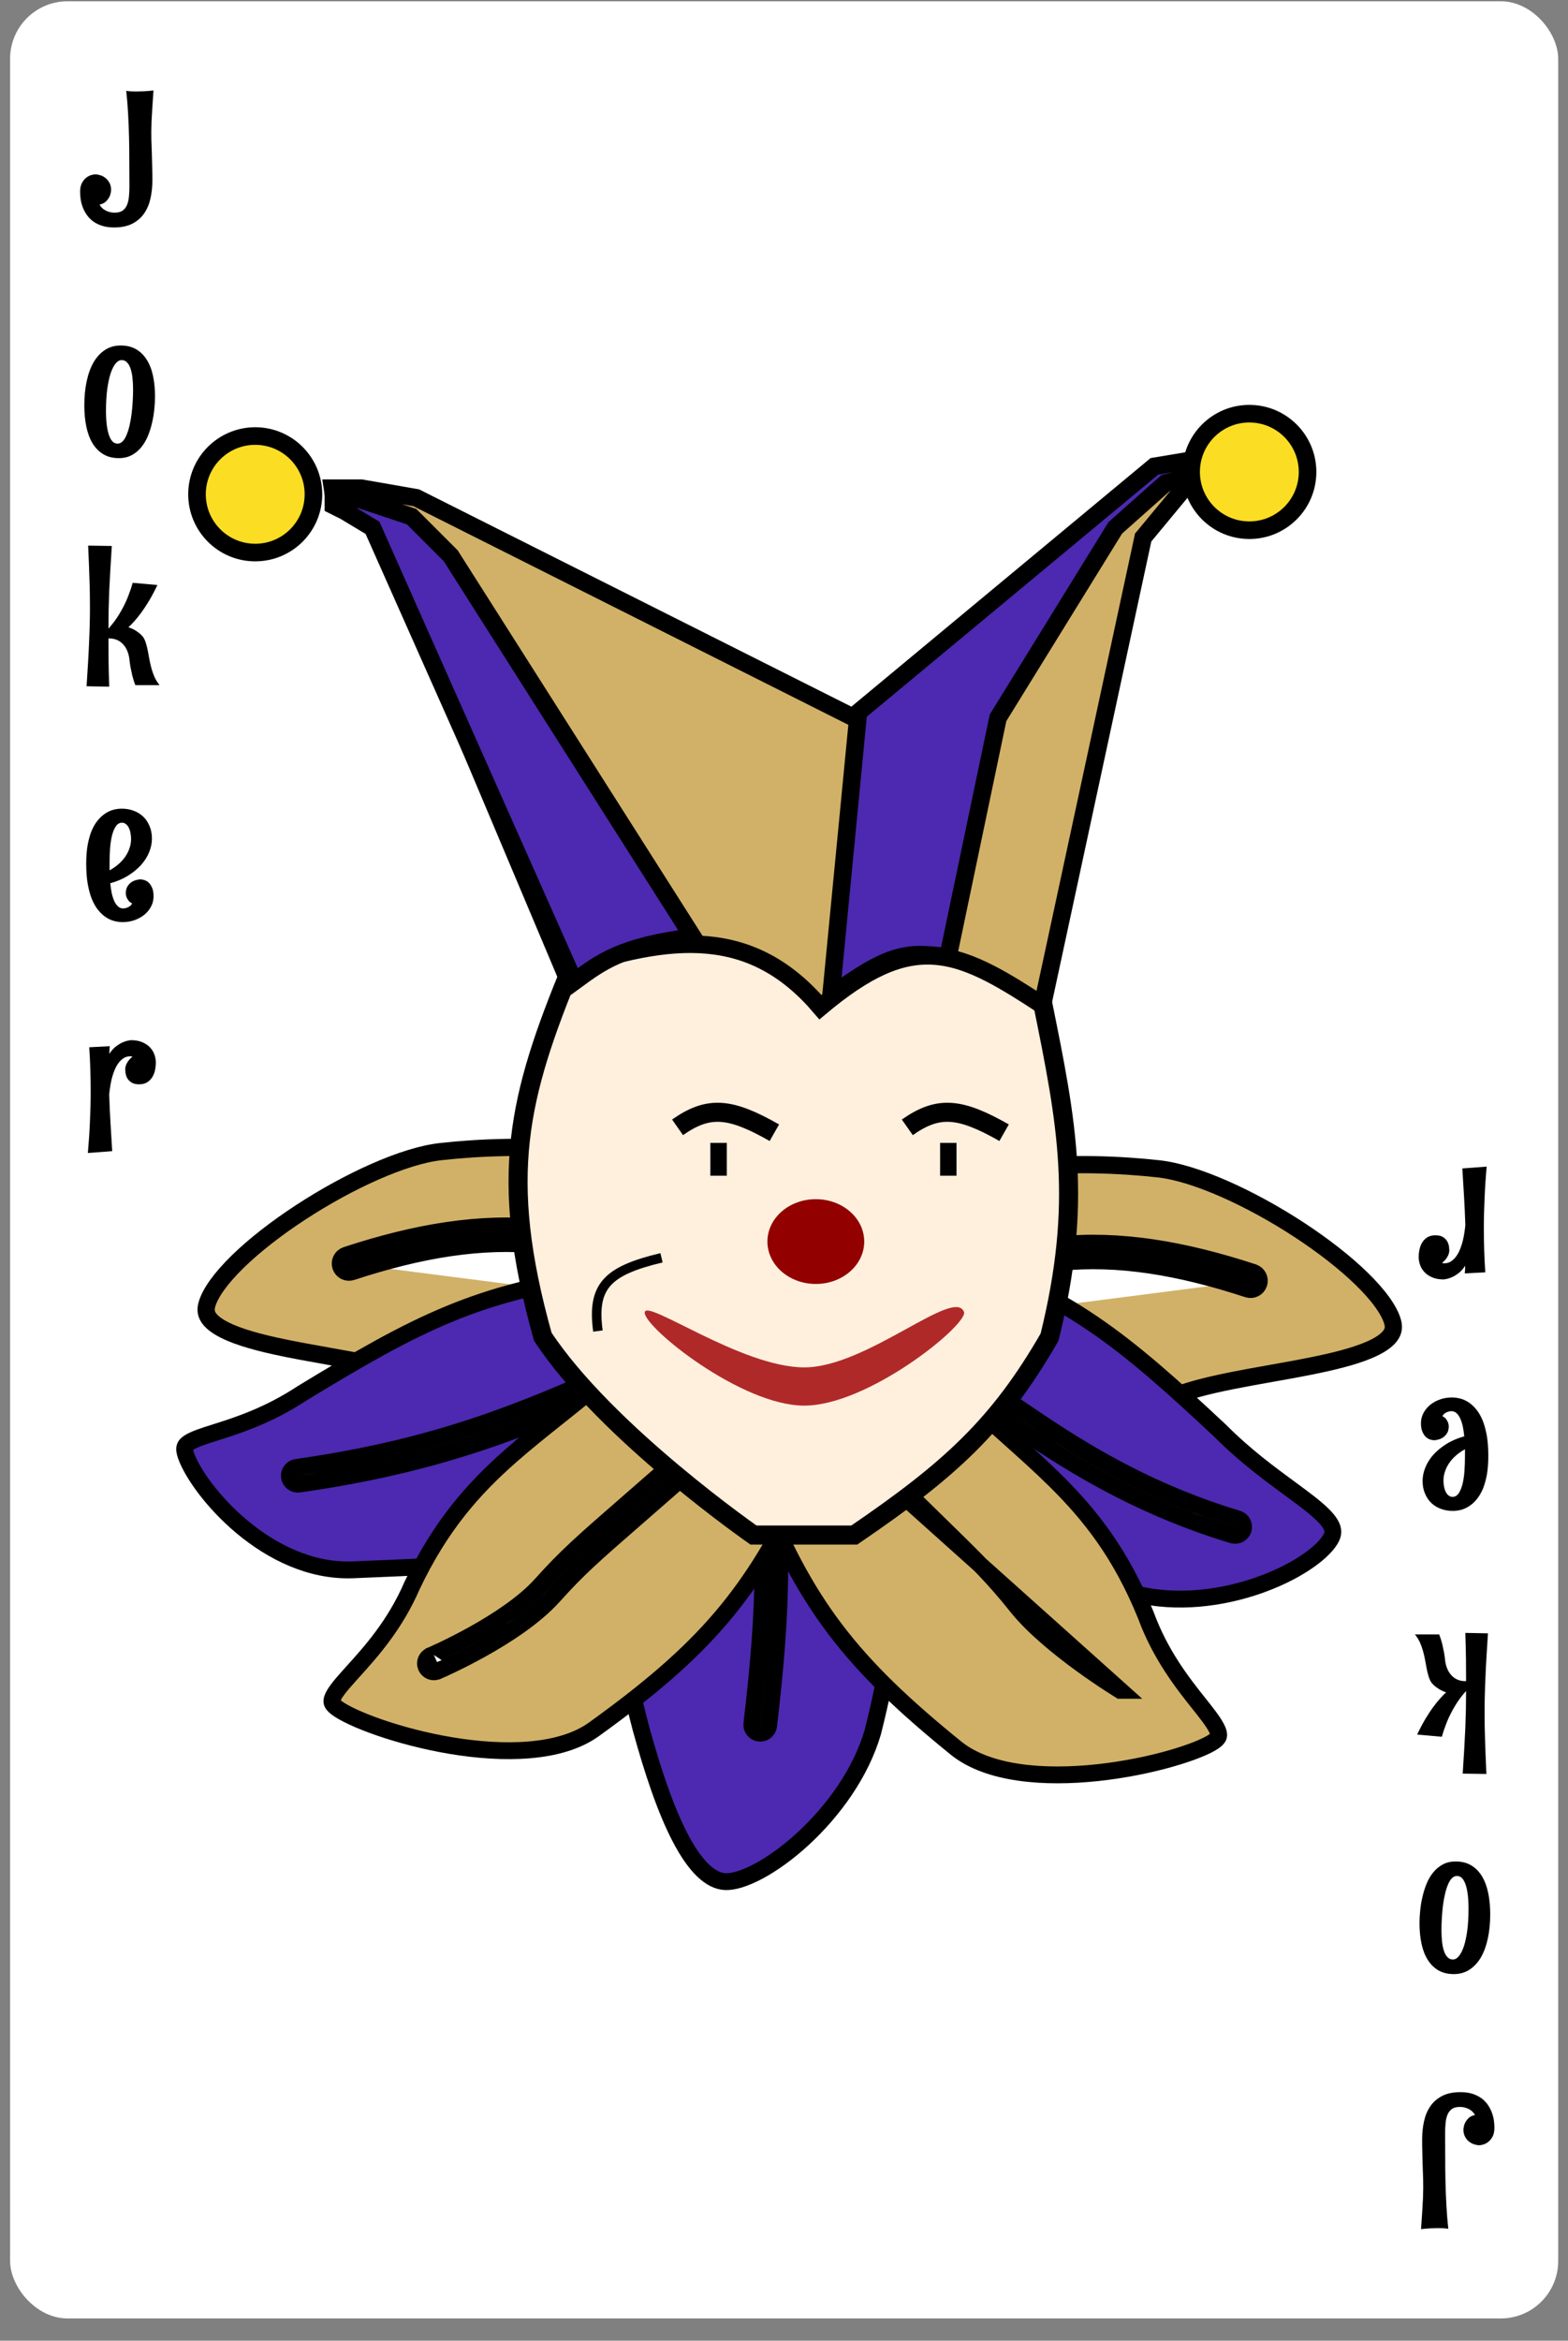 <svg width="61" height="91" viewBox="0 0 61 91" fill="none" xmlns="http://www.w3.org/2000/svg">
<rect x="0" y="0" width="61" height="91" fill="#808080" stroke="none"/>
<rect x="0.393" y="0.05" width="60.226" height="90.085" rx="2.234" fill="white"/>
<path d="M48.649 49.794C43.274 48.03 38.87 48.143 34.376 51.629M48.545 50.112C48.721 50.17 48.91 50.074 48.968 49.898C49.026 49.722 48.93 49.533 48.754 49.475C46.04 48.585 43.546 48.159 41.148 48.409C38.744 48.66 36.461 49.587 34.171 51.364C34.024 51.478 33.998 51.688 34.111 51.834C34.225 51.981 34.435 52.007 34.581 51.894C36.785 50.185 38.951 49.312 41.217 49.076C43.488 48.839 45.883 49.239 48.545 50.112ZM45.963 54.177C43.557 55.014 41.972 55.556 40.334 55.86C38.728 56.158 37.059 56.229 34.509 56.104C32.667 54.486 31.721 53.204 31.462 51.863C31.204 50.527 31.612 49.053 32.694 47.009C37.45 45.115 42.119 45.113 45.078 45.442C46.507 45.601 48.65 46.577 50.531 47.805C51.465 48.416 52.319 49.078 52.971 49.714C53.635 50.361 54.052 50.944 54.177 51.391C54.23 51.58 54.206 51.724 54.136 51.851C54.059 51.989 53.912 52.133 53.673 52.277C53.189 52.567 52.437 52.795 51.53 52.996C50.88 53.14 50.175 53.266 49.464 53.392C49.19 53.441 48.915 53.49 48.642 53.54C47.669 53.719 46.718 53.914 45.963 54.177Z" fill="#D1B167" stroke="black" stroke-width="0.67" stroke-linecap="round"/>
<path d="M13.575 49.123C18.951 47.359 23.354 47.473 27.849 50.959M13.68 49.442C13.504 49.499 13.314 49.404 13.257 49.228C13.199 49.052 13.295 48.863 13.471 48.805C16.184 47.914 18.679 47.489 21.077 47.739C23.481 47.99 25.763 48.917 28.054 50.694C28.2 50.807 28.227 51.018 28.113 51.164C28 51.31 27.789 51.337 27.643 51.223C25.44 49.514 23.273 48.642 21.008 48.406C18.736 48.169 16.341 48.568 13.68 49.442ZM16.262 53.507C18.667 54.343 20.253 54.886 21.89 55.19C23.497 55.488 25.166 55.559 27.715 55.434C29.557 53.816 30.503 52.533 30.762 51.192C31.02 49.857 30.612 48.383 29.53 46.339C24.775 44.444 20.106 44.443 17.146 44.772C15.717 44.93 13.575 45.906 11.694 47.135C10.759 47.745 9.906 48.408 9.253 49.044C8.59 49.691 8.172 50.273 8.048 50.721C7.995 50.91 8.018 51.054 8.089 51.181C8.165 51.319 8.312 51.463 8.552 51.606C9.036 51.897 9.788 52.125 10.694 52.326C11.345 52.47 12.049 52.595 12.76 52.722C13.034 52.77 13.309 52.819 13.583 52.87C14.555 53.048 15.507 53.244 16.262 53.507Z" fill="#D1B167" stroke="black" stroke-width="0.67" stroke-linecap="round"/>
<path d="M47.958 59.677C48.131 59.729 48.314 59.631 48.366 59.458C48.418 59.284 48.319 59.101 48.146 59.049C44.874 58.068 42.417 56.595 40.662 55.434C40.349 55.228 40.055 55.028 39.781 54.843C39.294 54.513 38.872 54.227 38.523 54.02C38.248 53.856 37.992 53.725 37.764 53.658C37.539 53.592 37.271 53.569 37.041 53.727C36.892 53.829 36.854 54.033 36.956 54.182C37.059 54.331 37.263 54.369 37.412 54.267L37.414 54.266C37.416 54.265 37.422 54.264 37.435 54.263C37.461 54.262 37.507 54.266 37.579 54.287C37.726 54.33 37.924 54.426 38.188 54.583C38.522 54.781 38.916 55.048 39.387 55.368C39.664 55.556 39.967 55.761 40.3 55.981C42.08 57.158 44.598 58.669 47.958 59.677ZM48.923 61.649C47.507 62.137 45.794 62.36 44.188 61.971C43.905 61.899 43.629 61.829 43.358 61.761C38.727 60.592 35.794 59.852 32.397 56.606C32.079 54.23 32.206 52.677 32.877 51.523C33.545 50.372 34.793 49.548 36.904 48.737C41.608 50.377 43.679 52.079 47.486 55.642C48.426 56.587 49.403 57.303 50.187 57.879C50.45 58.072 50.691 58.249 50.903 58.414C51.339 58.754 51.624 59.023 51.762 59.262C51.827 59.375 51.852 59.468 51.852 59.551C51.852 59.634 51.827 59.732 51.752 59.855C51.586 60.126 51.246 60.452 50.747 60.777C50.254 61.099 49.63 61.406 48.923 61.649Z" fill="#4C29B0" stroke="black" stroke-width="0.655" stroke-linecap="round"/>
<path d="M11.632 57.698C11.452 57.724 11.286 57.6 11.261 57.42C11.235 57.241 11.36 57.075 11.539 57.05C16.133 56.392 19.425 55.303 23.535 53.428C23.699 53.353 23.894 53.425 23.969 53.59C24.044 53.755 23.971 53.949 23.807 54.024C19.652 55.92 16.3 57.03 11.632 57.698ZM9.428 59.372C10.588 60.336 12.076 61.085 13.698 61.032C13.99 61.02 14.274 61.008 14.553 60.996C19.326 60.797 22.347 60.67 26.336 58.186C27.131 55.925 27.324 54.378 26.903 53.111C26.483 51.848 25.43 50.787 23.528 49.562C18.589 50.208 16.214 51.453 11.761 54.163C10.431 55.039 9.233 55.418 8.387 55.686C8.273 55.722 8.166 55.756 8.065 55.789C7.852 55.859 7.678 55.921 7.538 55.985C7.396 56.05 7.309 56.107 7.257 56.159C7.212 56.205 7.193 56.245 7.186 56.294C7.178 56.352 7.185 56.447 7.24 56.6C7.475 57.258 8.262 58.403 9.428 59.372Z" fill="#4C29B0" stroke="black" stroke-width="0.655" stroke-linecap="round"/>
<path d="M29.25 67.016C29.229 67.196 29.358 67.359 29.537 67.38C29.717 67.401 29.88 67.273 29.901 67.093C30.482 62.194 30.441 59.695 30.017 55.502C29.999 55.321 29.838 55.19 29.658 55.208C29.478 55.227 29.347 55.387 29.365 55.567C29.784 59.717 29.826 62.168 29.25 67.016ZM26.464 71.45C25.892 70.356 25.388 68.848 24.931 67.183C24.261 64.634 23.985 62.677 24.037 60.749C24.087 58.847 24.457 56.956 25.103 54.532C27.027 53.102 28.448 52.461 29.783 52.487C31.113 52.514 32.439 53.207 34.171 54.66C34.601 57.126 34.86 59.026 34.86 60.928C34.86 62.854 34.595 64.795 33.957 67.332C33.488 68.943 32.399 70.424 31.229 71.498C30.645 72.033 30.049 72.46 29.512 72.747C28.965 73.039 28.517 73.166 28.218 73.153C27.935 73.141 27.647 73.004 27.347 72.715C27.045 72.425 26.75 71.998 26.464 71.45Z" fill="#4C29B0" stroke="black" stroke-width="0.655" stroke-linecap="round"/>
<path d="M33.522 56.294C33.394 56.166 33.186 56.167 33.059 56.295L43.579 65.715L43.579 65.715L43.579 65.715L43.578 65.715L43.572 65.711L43.549 65.697C43.529 65.685 43.499 65.666 43.461 65.642C43.383 65.594 43.271 65.522 43.132 65.432C42.853 65.25 42.468 64.991 42.043 64.681C41.186 64.057 40.19 63.246 39.563 62.463C38.638 61.306 38.053 60.736 36.398 59.12C35.679 58.419 34.759 57.521 33.522 56.294ZM39.646 68.903C38.679 68.764 37.835 68.471 37.218 67.983C35.163 66.321 33.687 64.917 32.493 63.343C31.318 61.793 30.407 60.064 29.494 57.738C30.2 55.437 30.843 54.271 31.794 53.679C32.752 53.081 34.097 53.016 36.377 53.17C37.227 54.057 38.038 54.803 38.805 55.492C38.955 55.627 39.103 55.76 39.249 55.89C39.878 56.452 40.471 56.983 41.034 57.538C42.411 58.896 43.598 60.395 44.573 62.786C45.145 64.347 46.019 65.446 46.646 66.235C46.703 66.307 46.758 66.376 46.811 66.443C46.97 66.645 47.102 66.819 47.204 66.974C47.306 67.131 47.367 67.251 47.394 67.346C47.419 67.434 47.412 67.484 47.397 67.52C47.38 67.561 47.334 67.628 47.206 67.713C46.93 67.898 46.333 68.145 45.518 68.375C44.714 68.603 43.73 68.805 42.702 68.916C41.673 69.026 40.611 69.043 39.646 68.903Z" fill="#D1B167" stroke="black" stroke-width="0.655" stroke-linecap="round"/>
<path d="M27.431 55.792C27.567 55.672 27.774 55.684 27.894 55.82C28.014 55.955 28.001 56.162 27.866 56.282C26.534 57.462 25.555 58.314 24.797 58.974C23.079 60.47 22.498 60.975 21.537 62.046C20.798 62.869 19.654 63.601 18.72 64.12C18.249 64.382 17.822 64.594 17.513 64.741C17.358 64.814 17.233 64.871 17.146 64.91C17.102 64.93 17.069 64.945 17.045 64.955L17.018 64.967L17.011 64.97L17.009 64.971L17.009 64.971L17.009 64.971C17.008 64.971 17.008 64.971 16.88 64.669L17.008 64.971C16.842 65.042 16.649 64.964 16.578 64.798C16.508 64.631 16.585 64.439 16.752 64.368L16.752 64.368L16.752 64.368L16.752 64.368L16.753 64.367L16.759 64.365L16.783 64.354C16.805 64.345 16.837 64.331 16.878 64.312C16.961 64.275 17.082 64.22 17.232 64.149C17.531 64.006 17.945 63.801 18.402 63.547C19.324 63.035 20.387 62.346 21.049 61.608C22.039 60.506 22.655 59.969 24.4 58.45C25.157 57.791 26.126 56.947 27.431 55.792ZM20.598 68.03C21.574 67.948 22.434 67.704 23.078 67.252C25.223 65.709 26.777 64.392 28.058 62.888C29.319 61.407 30.327 59.733 31.371 57.463C30.797 55.125 30.221 53.925 29.305 53.279C28.382 52.628 27.044 52.487 24.759 52.511C23.86 53.348 23.007 54.047 22.203 54.691C22.045 54.818 21.89 54.941 21.736 55.064C21.077 55.589 20.454 56.085 19.861 56.607C18.409 57.885 17.139 59.313 16.029 61.645C15.366 63.181 14.419 64.228 13.742 64.977C13.684 65.041 13.628 65.103 13.575 65.163C13.403 65.354 13.26 65.519 13.148 65.667C13.035 65.817 12.968 65.933 12.935 66.025C12.904 66.111 12.908 66.16 12.92 66.195C12.934 66.236 12.975 66.305 13.098 66.397C13.364 66.598 13.948 66.879 14.75 67.157C15.542 67.431 16.516 67.692 17.538 67.863C18.562 68.034 19.625 68.113 20.598 68.03Z" fill="#D1B167" stroke="black" stroke-width="0.655" stroke-linecap="round"/>
<path d="M30.814 30.989C30.863 30.962 30.907 30.939 30.944 30.919C30.985 30.937 31.035 30.959 31.091 30.984C31.292 31.075 31.582 31.208 31.938 31.38C32.65 31.724 33.624 32.221 34.673 32.835C36.764 34.059 39.087 35.711 40.26 37.494C40.362 38.013 40.463 38.511 40.56 38.991C41.512 43.688 42.129 46.733 40.831 51.984C38.843 55.442 36.917 57.168 33.233 59.679H29.314C29.273 59.65 29.22 59.612 29.154 59.566C28.989 59.448 28.751 59.275 28.456 59.056C27.867 58.617 27.056 57.991 26.166 57.246C24.395 55.763 22.345 53.831 21.116 51.968C20.238 48.834 20.004 46.504 20.242 44.331C20.482 42.152 21.198 40.106 22.262 37.532C23.391 35.936 25.569 34.272 27.51 32.987C28.48 32.346 29.379 31.807 30.035 31.428C30.363 31.239 30.63 31.09 30.814 30.989Z" fill="#FFEFDD" stroke="black" stroke-width="0.741"/>
<path d="M37.511 51.033C37.511 51.62 33.742 54.647 31.288 54.647C28.835 54.647 25.081 51.62 25.081 51.033C25.081 50.447 28.835 53.161 31.288 53.161C33.742 53.161 37.192 49.969 37.511 51.033Z" fill="#B02929"/>
<path d="M26.359 43.828C27.571 42.976 28.407 43.061 30.125 44.037" stroke="black" stroke-width="0.741"/>
<path d="M23.261 51.747C23.025 50.002 23.618 49.405 25.735 48.9" stroke="black" stroke-width="0.371"/>
<path d="M35.297 43.828C36.509 42.976 37.345 43.061 39.063 44.037" stroke="black" stroke-width="0.741"/>
<ellipse cx="31.738" cy="48.269" rx="1.883" ry="1.648" fill="#920000"/>
<path d="M27.635 44.432H28.274L28.274 45.709H27.635L27.635 44.432Z" fill="black"/>
<path d="M36.573 44.432H37.211L37.211 45.709H36.573L36.573 44.432Z" fill="black"/>
<path d="M5.971 3.517C5.952 3.774 5.937 4 5.925 4.194C5.913 4.388 5.904 4.56 5.896 4.712C5.892 4.861 5.888 4.993 5.886 5.109C5.886 5.225 5.887 5.335 5.889 5.439C5.892 5.543 5.895 5.647 5.9 5.751C5.905 5.852 5.908 5.963 5.911 6.084C5.915 6.205 5.919 6.34 5.921 6.492C5.926 6.641 5.928 6.816 5.928 7.017C5.928 7.253 5.905 7.481 5.857 7.701C5.81 7.921 5.73 8.116 5.616 8.286C5.503 8.454 5.35 8.589 5.159 8.69C4.967 8.792 4.727 8.843 4.439 8.843C4.269 8.843 4.118 8.823 3.985 8.782C3.855 8.742 3.741 8.688 3.641 8.619C3.544 8.551 3.462 8.47 3.393 8.378C3.327 8.286 3.272 8.189 3.23 8.087C3.19 7.983 3.16 7.878 3.141 7.772C3.125 7.663 3.116 7.559 3.116 7.46C3.116 7.327 3.138 7.217 3.18 7.13C3.225 7.043 3.278 6.973 3.34 6.921C3.404 6.869 3.469 6.832 3.535 6.811C3.603 6.79 3.663 6.779 3.712 6.779C3.764 6.779 3.824 6.79 3.893 6.811C3.964 6.83 4.031 6.864 4.095 6.914C4.159 6.961 4.212 7.024 4.255 7.102C4.3 7.18 4.322 7.275 4.322 7.389C4.317 7.476 4.298 7.558 4.265 7.634C4.237 7.697 4.192 7.761 4.131 7.825C4.071 7.886 3.985 7.93 3.872 7.956C3.914 8.025 3.962 8.08 4.014 8.123C4.068 8.163 4.122 8.194 4.177 8.215C4.233 8.236 4.287 8.251 4.336 8.258C4.386 8.265 4.427 8.268 4.46 8.268C4.586 8.268 4.686 8.243 4.762 8.194C4.837 8.142 4.895 8.071 4.936 7.981C4.976 7.889 5.002 7.782 5.014 7.662C5.028 7.539 5.035 7.407 5.035 7.265C5.035 6.943 5.034 6.625 5.031 6.311C5.031 5.994 5.028 5.681 5.021 5.371C5.014 5.062 5.002 4.753 4.985 4.446C4.969 4.139 4.944 3.834 4.911 3.531C4.937 3.536 4.97 3.54 5.01 3.545C5.074 3.552 5.172 3.556 5.304 3.556C5.387 3.556 5.484 3.553 5.595 3.549C5.706 3.544 5.831 3.533 5.971 3.517ZM4.623 17.811C4.389 17.811 4.187 17.76 4.017 17.658C3.849 17.557 3.71 17.415 3.599 17.233C3.49 17.051 3.41 16.834 3.358 16.584C3.306 16.333 3.28 16.06 3.28 15.765C3.28 15.422 3.31 15.108 3.372 14.822C3.433 14.536 3.523 14.29 3.641 14.084C3.762 13.878 3.91 13.719 4.084 13.605C4.262 13.489 4.465 13.432 4.694 13.432C4.926 13.432 5.126 13.48 5.294 13.577C5.461 13.674 5.6 13.81 5.708 13.985C5.82 14.16 5.901 14.369 5.953 14.612C6.005 14.856 6.031 15.124 6.031 15.417C6.031 15.569 6.022 15.733 6.003 15.91C5.986 16.087 5.957 16.265 5.914 16.442C5.874 16.619 5.82 16.791 5.751 16.956C5.682 17.119 5.596 17.265 5.492 17.392C5.388 17.52 5.264 17.622 5.12 17.697C4.978 17.773 4.813 17.811 4.623 17.811ZM5.177 15.155C5.177 14.975 5.168 14.815 5.152 14.673C5.135 14.528 5.108 14.407 5.07 14.307C5.035 14.208 4.989 14.133 4.932 14.081C4.878 14.026 4.811 13.999 4.733 13.999C4.648 13.999 4.569 14.044 4.496 14.134C4.423 14.223 4.358 14.354 4.301 14.524C4.246 14.694 4.203 14.902 4.17 15.148C4.139 15.391 4.123 15.667 4.123 15.974C4.123 16.173 4.133 16.351 4.152 16.509C4.171 16.665 4.199 16.799 4.237 16.91C4.275 17.019 4.321 17.103 4.375 17.162C4.432 17.219 4.498 17.247 4.574 17.247C4.649 17.247 4.717 17.216 4.776 17.155C4.835 17.091 4.886 17.006 4.928 16.899C4.973 16.793 5.011 16.67 5.042 16.531C5.075 16.389 5.101 16.241 5.12 16.087C5.139 15.931 5.153 15.773 5.162 15.612C5.172 15.452 5.177 15.299 5.177 15.155ZM4.35 21.226C4.327 21.581 4.307 21.903 4.29 22.194C4.274 22.483 4.259 22.753 4.248 23.006C4.238 23.259 4.231 23.501 4.226 23.733C4.222 23.965 4.219 24.2 4.219 24.439C4.333 24.313 4.438 24.18 4.535 24.038C4.632 23.894 4.719 23.746 4.797 23.595C4.878 23.441 4.947 23.285 5.006 23.127C5.068 22.968 5.12 22.812 5.162 22.659L6.123 22.744C6.015 22.973 5.907 23.176 5.801 23.354C5.694 23.531 5.591 23.687 5.492 23.822C5.395 23.954 5.304 24.066 5.219 24.159C5.136 24.251 5.062 24.326 4.996 24.385C5.095 24.419 5.181 24.457 5.255 24.502C5.328 24.547 5.388 24.59 5.435 24.63C5.492 24.677 5.539 24.727 5.577 24.779C5.622 24.852 5.658 24.936 5.684 25.031C5.712 25.123 5.736 25.221 5.755 25.325C5.776 25.429 5.796 25.538 5.815 25.651C5.836 25.762 5.862 25.875 5.893 25.988C5.924 26.102 5.964 26.214 6.013 26.325C6.063 26.434 6.128 26.538 6.208 26.637H5.265C5.218 26.517 5.179 26.395 5.148 26.272C5.12 26.149 5.096 26.038 5.077 25.939C5.056 25.823 5.041 25.709 5.031 25.598C5.01 25.454 4.969 25.325 4.907 25.212C4.881 25.162 4.848 25.115 4.808 25.07C4.77 25.023 4.724 24.981 4.67 24.946C4.618 24.908 4.557 24.878 4.489 24.857C4.42 24.833 4.342 24.822 4.255 24.822H4.219C4.219 25.089 4.22 25.373 4.223 25.676C4.228 25.979 4.236 26.319 4.248 26.697L3.368 26.68C3.389 26.346 3.408 26.043 3.425 25.768C3.442 25.494 3.454 25.238 3.464 24.999C3.476 24.758 3.484 24.528 3.489 24.311C3.496 24.093 3.499 23.874 3.499 23.651C3.499 23.484 3.498 23.311 3.496 23.134C3.494 22.954 3.489 22.766 3.482 22.57C3.477 22.371 3.47 22.161 3.46 21.939C3.451 21.714 3.44 21.472 3.429 21.212L4.35 21.226ZM5.974 34.846C5.974 34.986 5.942 35.117 5.879 35.24C5.815 35.363 5.729 35.469 5.62 35.559C5.511 35.649 5.383 35.72 5.237 35.772C5.09 35.824 4.934 35.85 4.769 35.85C4.658 35.85 4.545 35.834 4.432 35.804C4.319 35.773 4.21 35.722 4.106 35.651C4.002 35.58 3.904 35.487 3.811 35.371C3.719 35.255 3.639 35.113 3.57 34.946C3.504 34.778 3.451 34.581 3.411 34.357C3.373 34.13 3.354 33.87 3.354 33.577C3.354 33.3 3.373 33.056 3.411 32.843C3.451 32.63 3.504 32.445 3.57 32.286C3.639 32.128 3.718 31.995 3.808 31.889C3.898 31.78 3.993 31.693 4.095 31.627C4.199 31.558 4.306 31.51 4.414 31.481C4.525 31.453 4.634 31.439 4.74 31.439C4.899 31.439 5.049 31.465 5.191 31.517C5.333 31.566 5.457 31.641 5.563 31.74C5.669 31.839 5.753 31.962 5.815 32.109C5.879 32.253 5.911 32.42 5.911 32.609C5.911 32.779 5.875 32.952 5.804 33.127C5.736 33.299 5.633 33.463 5.496 33.619C5.359 33.773 5.188 33.914 4.985 34.041C4.784 34.167 4.553 34.266 4.29 34.339C4.304 34.486 4.324 34.619 4.35 34.74C4.379 34.861 4.413 34.963 4.453 35.048C4.496 35.133 4.544 35.2 4.599 35.247C4.655 35.294 4.72 35.318 4.794 35.318C4.841 35.316 4.886 35.307 4.928 35.293C4.966 35.281 5.004 35.262 5.042 35.236C5.082 35.21 5.115 35.172 5.141 35.123C5.08 35.094 5.032 35.058 4.999 35.013C4.966 34.968 4.941 34.925 4.925 34.885C4.906 34.838 4.895 34.788 4.893 34.736C4.893 34.623 4.915 34.531 4.96 34.46C5.005 34.389 5.058 34.333 5.12 34.293C5.181 34.253 5.244 34.226 5.308 34.212C5.372 34.195 5.422 34.187 5.46 34.187C5.5 34.187 5.549 34.195 5.606 34.212C5.665 34.228 5.721 34.26 5.776 34.307C5.83 34.355 5.876 34.422 5.914 34.509C5.954 34.594 5.974 34.707 5.974 34.846ZM5.099 32.616C5.099 32.531 5.09 32.45 5.074 32.375C5.06 32.297 5.037 32.229 5.006 32.173C4.978 32.116 4.941 32.071 4.896 32.038C4.854 32.002 4.804 31.985 4.748 31.985C4.651 31.985 4.571 32.03 4.51 32.12C4.449 32.207 4.399 32.324 4.361 32.471C4.323 32.617 4.297 32.786 4.283 32.978C4.269 33.169 4.262 33.369 4.262 33.577L4.262 33.836C4.382 33.772 4.493 33.696 4.595 33.609C4.699 33.521 4.788 33.426 4.861 33.322C4.937 33.215 4.995 33.103 5.035 32.985C5.077 32.867 5.099 32.744 5.099 32.616ZM4.365 44.754L3.418 44.825C3.456 44.402 3.483 43.994 3.499 43.602C3.518 43.207 3.528 42.812 3.528 42.417C3.528 42.138 3.523 41.859 3.514 41.581C3.506 41.299 3.492 41.011 3.471 40.715L4.269 40.673C4.264 40.725 4.261 40.776 4.258 40.825C4.256 40.875 4.255 40.923 4.255 40.971C4.337 40.843 4.427 40.744 4.524 40.673C4.623 40.599 4.716 40.546 4.801 40.513C4.898 40.473 4.996 40.448 5.095 40.439C5.268 40.439 5.415 40.466 5.538 40.52C5.661 40.572 5.762 40.641 5.84 40.726C5.918 40.809 5.974 40.902 6.01 41.006C6.045 41.108 6.063 41.207 6.063 41.304C6.063 41.403 6.052 41.504 6.031 41.605C6.01 41.707 5.973 41.799 5.921 41.882C5.872 41.962 5.804 42.028 5.719 42.081C5.636 42.13 5.534 42.155 5.411 42.155C5.288 42.155 5.191 42.133 5.12 42.087C5.049 42.043 4.995 41.989 4.957 41.928C4.921 41.864 4.898 41.799 4.886 41.733C4.876 41.664 4.872 41.606 4.872 41.559C4.872 41.526 4.878 41.489 4.889 41.449C4.901 41.407 4.919 41.364 4.943 41.322C4.966 41.279 4.996 41.238 5.031 41.197C5.067 41.155 5.108 41.116 5.155 41.081C5.141 41.076 5.126 41.072 5.109 41.07C5.095 41.068 5.081 41.066 5.067 41.066C4.948 41.066 4.843 41.104 4.751 41.18C4.659 41.253 4.579 41.356 4.51 41.488C4.444 41.621 4.388 41.777 4.343 41.956C4.301 42.136 4.269 42.332 4.248 42.545C4.259 42.911 4.276 43.274 4.297 43.633C4.318 43.993 4.341 44.366 4.365 44.754Z" fill="black"/>
<path d="M55.283 86.663C55.302 86.406 55.317 86.18 55.329 85.986C55.341 85.792 55.35 85.62 55.358 85.468C55.362 85.319 55.366 85.187 55.368 85.071C55.368 84.955 55.367 84.845 55.365 84.741C55.362 84.637 55.359 84.533 55.354 84.429C55.349 84.328 55.346 84.216 55.343 84.096C55.339 83.975 55.335 83.84 55.333 83.688C55.328 83.539 55.326 83.364 55.326 83.163C55.326 82.927 55.349 82.699 55.397 82.479C55.444 82.259 55.524 82.064 55.638 81.894C55.751 81.726 55.904 81.591 56.095 81.49C56.286 81.388 56.526 81.337 56.815 81.337C56.985 81.337 57.136 81.357 57.269 81.397C57.399 81.438 57.513 81.492 57.613 81.561C57.71 81.629 57.792 81.71 57.861 81.802C57.927 81.894 57.981 81.991 58.024 82.093C58.064 82.197 58.094 82.302 58.113 82.408C58.129 82.517 58.137 82.621 58.137 82.72C58.137 82.853 58.116 82.962 58.074 83.05C58.029 83.137 57.975 83.207 57.914 83.259C57.85 83.311 57.785 83.348 57.719 83.369C57.651 83.39 57.591 83.401 57.542 83.401C57.49 83.401 57.429 83.39 57.361 83.369C57.29 83.35 57.223 83.316 57.159 83.266C57.095 83.219 57.042 83.156 56.999 83.078C56.954 83 56.932 82.904 56.932 82.791C56.937 82.704 56.956 82.622 56.989 82.546C57.017 82.483 57.062 82.419 57.123 82.355C57.182 82.293 57.269 82.25 57.382 82.224C57.34 82.155 57.292 82.1 57.24 82.057C57.186 82.017 57.132 81.986 57.077 81.965C57.02 81.944 56.967 81.929 56.918 81.922C56.868 81.915 56.827 81.912 56.794 81.912C56.668 81.912 56.568 81.936 56.492 81.986C56.416 82.038 56.359 82.109 56.318 82.199C56.278 82.291 56.252 82.397 56.24 82.518C56.226 82.641 56.219 82.773 56.219 82.915C56.219 83.237 56.22 83.555 56.223 83.869C56.223 84.186 56.226 84.499 56.233 84.809C56.24 85.118 56.252 85.427 56.269 85.734C56.285 86.041 56.31 86.346 56.343 86.649C56.317 86.644 56.284 86.639 56.244 86.635C56.18 86.628 56.082 86.624 55.95 86.624C55.867 86.624 55.77 86.626 55.659 86.631C55.548 86.636 55.422 86.647 55.283 86.663ZM56.63 72.369C56.864 72.369 57.067 72.42 57.237 72.522C57.405 72.623 57.544 72.765 57.655 72.947C57.764 73.129 57.844 73.346 57.896 73.596C57.948 73.847 57.974 74.12 57.974 74.415C57.974 74.758 57.944 75.072 57.882 75.358C57.821 75.644 57.731 75.89 57.613 76.096C57.492 76.302 57.344 76.461 57.169 76.575C56.992 76.69 56.789 76.748 56.559 76.748C56.328 76.748 56.128 76.7 55.96 76.603C55.792 76.506 55.654 76.37 55.545 76.195C55.434 76.02 55.353 75.811 55.301 75.567C55.249 75.324 55.223 75.056 55.223 74.763C55.223 74.611 55.232 74.447 55.251 74.27C55.268 74.093 55.297 73.915 55.34 73.738C55.38 73.561 55.434 73.389 55.503 73.224C55.571 73.061 55.658 72.915 55.762 72.788C55.866 72.66 55.99 72.558 56.134 72.483C56.276 72.407 56.441 72.369 56.63 72.369ZM56.077 75.025C56.077 75.205 56.086 75.365 56.102 75.507C56.119 75.651 56.146 75.773 56.184 75.873C56.219 75.972 56.265 76.047 56.322 76.099C56.376 76.154 56.443 76.181 56.52 76.181C56.606 76.181 56.685 76.136 56.758 76.046C56.831 75.956 56.896 75.826 56.953 75.656C57.008 75.486 57.051 75.278 57.084 75.032C57.115 74.789 57.13 74.513 57.13 74.206C57.13 74.007 57.121 73.829 57.102 73.671C57.083 73.514 57.055 73.381 57.017 73.27C56.979 73.161 56.933 73.077 56.879 73.018C56.822 72.961 56.756 72.933 56.68 72.933C56.604 72.933 56.537 72.964 56.478 73.025C56.419 73.089 56.368 73.174 56.325 73.281C56.281 73.387 56.243 73.51 56.212 73.649C56.179 73.791 56.153 73.939 56.134 74.093C56.115 74.249 56.101 74.407 56.092 74.568C56.082 74.728 56.077 74.881 56.077 75.025ZM56.904 68.954C56.927 68.599 56.947 68.277 56.964 67.986C56.98 67.698 56.995 67.427 57.006 67.174C57.016 66.921 57.023 66.679 57.028 66.447C57.032 66.215 57.035 65.98 57.035 65.741C56.921 65.867 56.816 66 56.719 66.142C56.622 66.286 56.535 66.434 56.457 66.585C56.376 66.739 56.307 66.895 56.248 67.053C56.186 67.212 56.134 67.368 56.092 67.521L55.131 67.436C55.239 67.207 55.347 67.004 55.453 66.826C55.56 66.649 55.662 66.493 55.762 66.358C55.859 66.226 55.95 66.114 56.035 66.022C56.117 65.929 56.192 65.854 56.258 65.794C56.159 65.761 56.073 65.722 55.999 65.677C55.926 65.633 55.866 65.59 55.819 65.55C55.762 65.503 55.714 65.453 55.677 65.401C55.632 65.328 55.596 65.244 55.57 65.149C55.542 65.057 55.518 64.959 55.499 64.855C55.478 64.751 55.458 64.642 55.439 64.529C55.418 64.418 55.392 64.305 55.361 64.192C55.33 64.078 55.29 63.966 55.24 63.855C55.191 63.746 55.126 63.642 55.045 63.543H55.989C56.036 63.663 56.075 63.785 56.106 63.908C56.134 64.031 56.158 64.142 56.177 64.242C56.198 64.357 56.213 64.471 56.223 64.582C56.244 64.726 56.285 64.855 56.347 64.968C56.373 65.018 56.406 65.065 56.446 65.11C56.484 65.157 56.53 65.199 56.584 65.234C56.636 65.272 56.697 65.302 56.765 65.323C56.834 65.347 56.912 65.358 56.999 65.358H57.035C57.035 65.091 57.033 64.806 57.031 64.504C57.026 64.201 57.018 63.861 57.006 63.483L57.886 63.5C57.864 63.834 57.846 64.137 57.829 64.412C57.812 64.686 57.799 64.942 57.79 65.181C57.778 65.422 57.77 65.651 57.765 65.869C57.758 66.087 57.755 66.306 57.755 66.528C57.755 66.696 57.756 66.869 57.758 67.046C57.76 67.226 57.765 67.414 57.772 67.61C57.777 67.809 57.784 68.019 57.794 68.241C57.803 68.466 57.814 68.708 57.825 68.968L56.904 68.954ZM55.279 55.334C55.279 55.194 55.311 55.063 55.375 54.94C55.439 54.817 55.525 54.711 55.634 54.621C55.743 54.531 55.87 54.46 56.017 54.408C56.164 54.356 56.32 54.33 56.485 54.33C56.596 54.33 56.709 54.346 56.822 54.376C56.935 54.407 57.044 54.458 57.148 54.529C57.252 54.6 57.35 54.693 57.443 54.809C57.535 54.925 57.615 55.066 57.684 55.234C57.75 55.402 57.803 55.598 57.843 55.823C57.881 56.05 57.9 56.31 57.9 56.603C57.9 56.88 57.881 57.124 57.843 57.337C57.803 57.55 57.75 57.735 57.684 57.894C57.615 58.052 57.536 58.184 57.446 58.291C57.356 58.4 57.26 58.487 57.159 58.553C57.055 58.622 56.948 58.67 56.84 58.699C56.729 58.727 56.62 58.741 56.513 58.741C56.355 58.741 56.205 58.715 56.063 58.663C55.921 58.614 55.797 58.539 55.691 58.44C55.584 58.34 55.501 58.218 55.439 58.071C55.375 57.927 55.343 57.76 55.343 57.571C55.343 57.401 55.379 57.228 55.45 57.053C55.518 56.881 55.621 56.717 55.758 56.56C55.895 56.407 56.066 56.266 56.269 56.139C56.47 56.013 56.701 55.914 56.964 55.841C56.95 55.694 56.929 55.561 56.904 55.44C56.875 55.319 56.841 55.217 56.801 55.132C56.758 55.046 56.71 54.98 56.655 54.933C56.599 54.886 56.533 54.862 56.46 54.862C56.413 54.864 56.368 54.873 56.325 54.887C56.288 54.899 56.25 54.918 56.212 54.944C56.172 54.97 56.139 55.007 56.113 55.057C56.174 55.085 56.221 55.122 56.255 55.167C56.288 55.212 56.312 55.255 56.329 55.295C56.348 55.342 56.359 55.392 56.361 55.444C56.361 55.557 56.339 55.649 56.294 55.72C56.249 55.791 56.196 55.847 56.134 55.887C56.073 55.927 56.01 55.954 55.946 55.968C55.882 55.985 55.831 55.993 55.794 55.993C55.754 55.993 55.705 55.985 55.648 55.968C55.589 55.952 55.532 55.92 55.478 55.873C55.424 55.825 55.378 55.758 55.34 55.67C55.3 55.585 55.279 55.473 55.279 55.334ZM56.155 57.564C56.155 57.649 56.164 57.73 56.18 57.805C56.194 57.883 56.217 57.95 56.248 58.007C56.276 58.064 56.312 58.109 56.357 58.142C56.4 58.177 56.45 58.195 56.506 58.195C56.603 58.195 56.682 58.15 56.744 58.06C56.805 57.973 56.855 57.856 56.893 57.709C56.931 57.563 56.957 57.394 56.971 57.202C56.985 57.011 56.992 56.811 56.992 56.603L56.992 56.344C56.872 56.408 56.761 56.484 56.659 56.571C56.555 56.659 56.466 56.754 56.393 56.858C56.317 56.965 56.259 57.077 56.219 57.195C56.177 57.313 56.155 57.436 56.155 57.564ZM56.889 45.426L57.836 45.355C57.798 45.778 57.771 46.186 57.755 46.578C57.736 46.973 57.726 47.368 57.726 47.763C57.726 48.042 57.731 48.321 57.74 48.599C57.747 48.881 57.762 49.169 57.783 49.465L56.985 49.507C56.99 49.455 56.993 49.404 56.996 49.355C56.998 49.305 56.999 49.257 56.999 49.209C56.916 49.337 56.827 49.436 56.73 49.507C56.63 49.581 56.538 49.634 56.453 49.667C56.356 49.707 56.258 49.732 56.159 49.741C55.986 49.741 55.839 49.714 55.716 49.66C55.593 49.608 55.492 49.539 55.414 49.454C55.336 49.371 55.279 49.278 55.244 49.174C55.209 49.072 55.191 48.973 55.191 48.876C55.191 48.777 55.202 48.676 55.223 48.575C55.244 48.473 55.281 48.381 55.333 48.298C55.382 48.218 55.45 48.151 55.535 48.099C55.617 48.05 55.72 48.025 55.843 48.025C55.966 48.025 56.063 48.047 56.134 48.092C56.205 48.137 56.259 48.191 56.297 48.252C56.333 48.316 56.356 48.381 56.368 48.447C56.377 48.516 56.382 48.573 56.382 48.621C56.382 48.654 56.376 48.691 56.364 48.731C56.353 48.773 56.335 48.816 56.311 48.858C56.288 48.901 56.258 48.942 56.223 48.982C56.187 49.025 56.146 49.064 56.099 49.099C56.113 49.104 56.128 49.108 56.145 49.11C56.159 49.112 56.173 49.114 56.187 49.114C56.305 49.114 56.411 49.076 56.503 49C56.595 48.927 56.675 48.824 56.744 48.692C56.81 48.559 56.866 48.403 56.911 48.224C56.953 48.044 56.985 47.848 57.006 47.635C56.995 47.269 56.978 46.906 56.957 46.546C56.935 46.187 56.913 45.814 56.889 45.426Z" fill="black"/>
<circle cx="9.929" cy="19.217" r="2.265" fill="#FBDD24" stroke="black" stroke-width="0.684"/>
<circle cx="48.603" cy="18.348" r="2.265" fill="#FBDD24" stroke="black" stroke-width="0.684"/>
<path d="M14.687 20.524L14.645 20.425L14.554 20.367L13.492 19.701L13.433 19.664L13.366 19.653L13.031 19.597L12.936 18.98H13.117H14.053L16.195 19.353L33.048 27.819L33.246 27.918L33.418 27.778L44.954 18.365L46.168 17.982L45.92 19.152L44.526 20.834L44.472 20.898L44.455 20.98L40.553 39.079C39.809 38.591 39.144 38.172 38.524 37.853C37.788 37.474 37.095 37.225 36.383 37.17C35.01 37.063 33.674 37.683 31.916 39.155C30.61 37.625 29.176 36.889 27.521 36.738C25.876 36.587 24.044 37.017 21.95 37.734L14.687 20.524Z" fill="#D1B167" stroke="black" stroke-width="0.684"/>
<path d="M17.534 21.607L26.956 36.43C24.162 36.789 23.399 37.388 22.337 38.163L14.492 20.521L13.406 19.869L12.971 19.652L12.971 19.217L14.057 19.434L16.013 20.086L17.534 21.607Z" fill="#4C29B0" stroke="black" stroke-width="0.684"/>
<path d="M38.826 27.908L43.388 20.521L45.344 18.783L46.213 18.566L46.213 17.914L44.909 18.131L33.394 27.691L32.327 38.722C34.645 37.011 35.308 37.001 36.88 37.206L38.826 27.908Z" fill="#4C29B0" stroke="black" stroke-width="0.684"/>
</svg>

